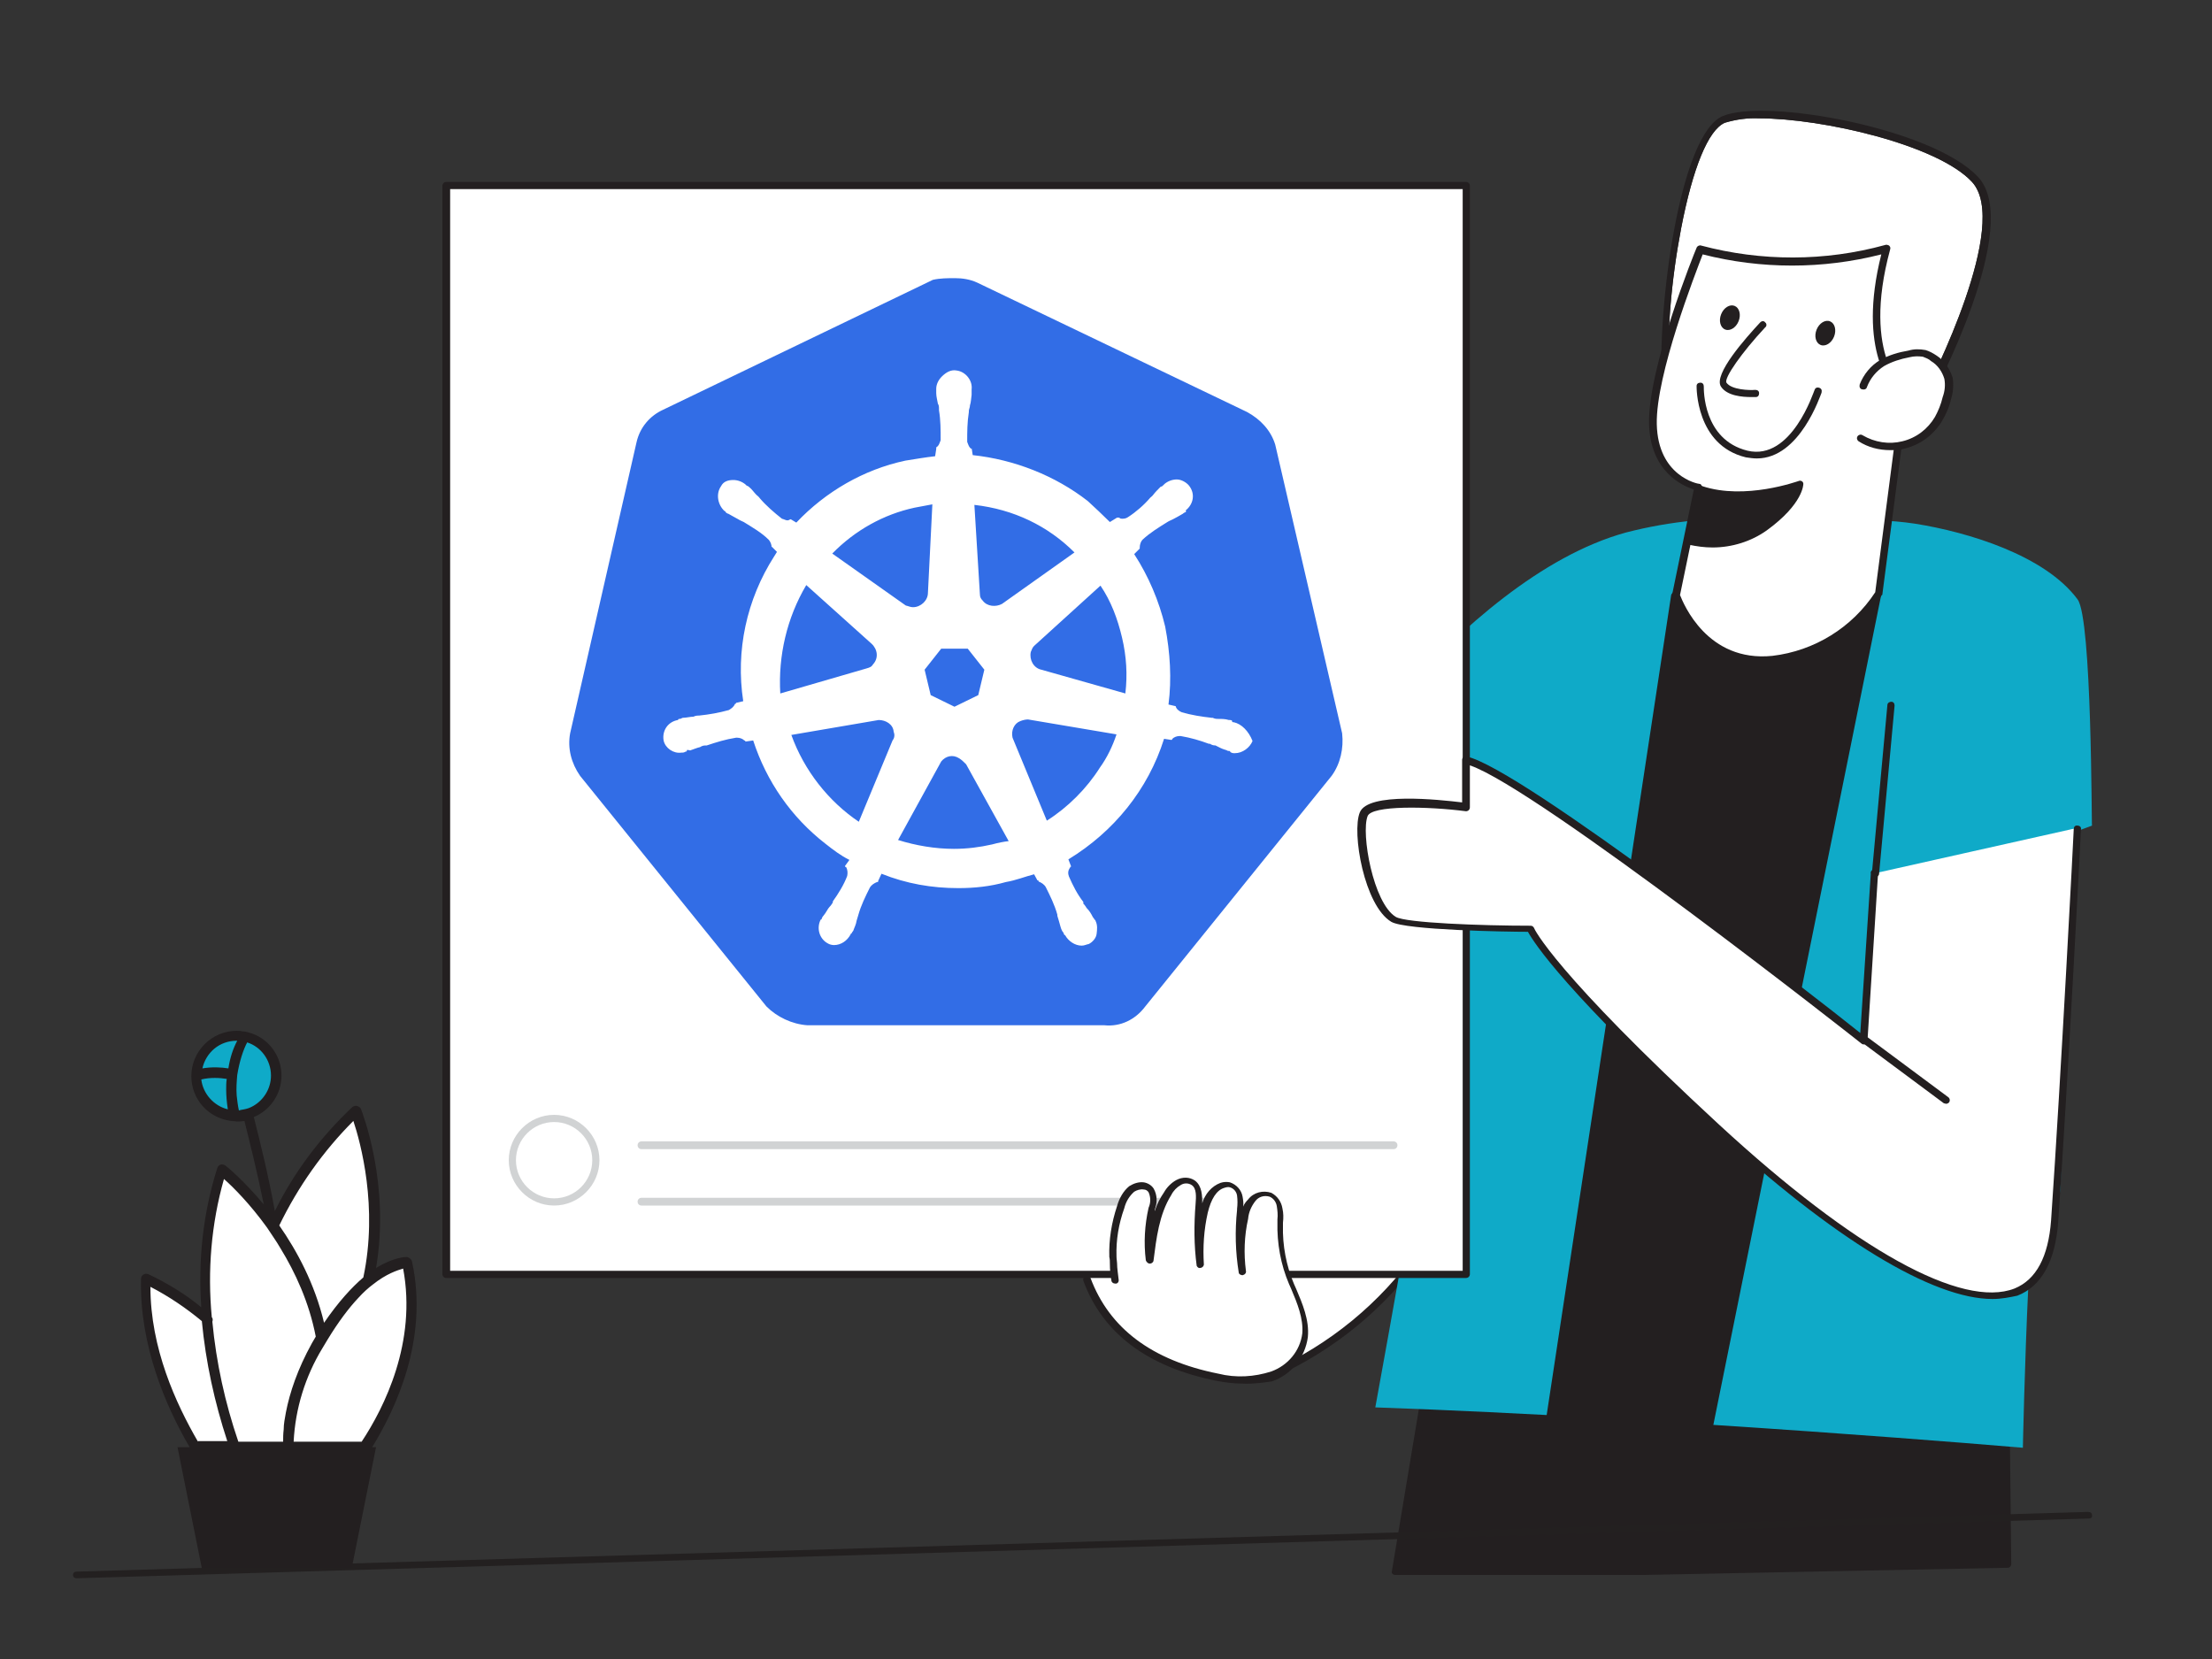 <?xml version="1.0" encoding="utf-8"?>
<!-- Generator: Adobe Illustrator 27.9.0, SVG Export Plug-In . SVG Version: 6.00 Build 0)  -->
<svg version="1.1" id="_240_share_flatline" xmlns="http://www.w3.org/2000/svg" xmlns:xlink="http://www.w3.org/1999/xlink"
	 x="0px" y="0px" viewBox="0 0 400 300" style="enable-background:new 0 0 400 300;" xml:space="preserve">
<rect x="0" y="0" width="400" height="300" fill="#333333" stroke="none"/>
<style type="text/css">
	.st0{fill:#FFFFFF;}
	.st1{fill:#231F20;}
	.st2{fill:#0FAAC8;}
	.st3{fill:#D1D3D4;}
	.st4{fill:none;}
	.st5{fill:#326DE6;}
	.st6{fill:#232020;}
	.st7{display:none;}
	.st8{display:inline;fill:#FFFFFF;}
	.st9{display:inline;fill:#231F20;}
	.st10{display:inline;fill:#0FAAC8;}
	.st11{display:inline;}
</style>
<g>
	<path class="st0" d="M318.1,21.4c-2.1-0.1-4.2,0.2-6.2,0.8c-3,1.3-5.8,8.2-7.9,19.1c-1.8,9.4-2.6,19-2.3,28.5
		c0.1,1.7,0.9,3.3,2.4,4.3c9.2,6.6,40.3-1.5,43.6-2.3c1.6-3,15.9-31.3,8.9-38.9C350.4,26.2,329.6,21.4,318.1,21.4z"/>
	<path class="st1" d="M316.4,77.9c-5.4,0-10.2-0.7-13-2.8c-1.8-1.2-2.8-3.1-2.9-5.2c-0.8-14.8,3.3-45.6,11-48.9s38,2.2,46.2,11
		s-8.1,39.4-8.8,40.7c-0.1,0.2-0.2,0.3-0.4,0.3C347.4,73.2,329.9,77.9,316.4,77.9z M318.1,21.4c-2.1-0.1-4.2,0.2-6.2,0.8
		c-3,1.3-5.8,8.2-7.9,19.1c-1.8,9.4-2.6,19-2.3,28.5c0.1,1.7,0.9,3.3,2.4,4.3c9.2,6.6,40.3-1.5,43.6-2.3c1.6-3,15.9-31.3,8.9-38.9
		C350.4,26.2,329.6,21.4,318.1,21.4z M348.3,72.3L348.3,72.3z"/>
	<path class="st0" d="M230.1,248.5c21.9-9.6,36.7-30.5,38.6-54.4l-21.7-23.3l-29.8,57.6"/>
	<path class="st1" d="M230.1,249.2c-0.4,0-0.7-0.3-0.7-0.7c0-0.3,0.2-0.5,0.4-0.6c21.5-9.6,36.1-30.1,38.1-53.5L247.1,172
		l-29.4,56.8c-0.2,0.3-0.6,0.4-0.9,0.2c-0.3-0.2-0.4-0.5-0.3-0.8l29.8-57.6c0.1-0.2,0.3-0.3,0.5-0.4c0.2,0,0.4,0,0.6,0.2l21.7,23.3
		c0.1,0.1,0.2,0.3,0.2,0.5c-2,24.1-17,45.1-39,54.9C230.2,249.2,230.1,249.2,230.1,249.2z"/>
	<polygon class="st1" points="297.4,284.2 363,282.9 362.1,200.2 265.7,203.7 252.3,284.2 	"/>
	<path class="st1" d="M297.4,284.8h-45.1c-0.2,0-0.4-0.1-0.5-0.2c-0.1-0.1-0.2-0.3-0.1-0.5l13.4-80.5c0-0.3,0.3-0.5,0.6-0.6
		l96.4-3.5c0.2,0,0.3,0.1,0.5,0.2c0.1,0.1,0.2,0.3,0.2,0.5l0.9,82.6c0,0.4-0.3,0.7-0.6,0.7c0,0,0,0,0,0L297.4,284.8L297.4,284.8z
		 M253,283.5h44.3l65-1.3l-0.9-81.3l-95.2,3.4L253,283.5z"/>
	<path class="st2" d="M375.7,108.4c-5.9-8-19.9-12.2-29.4-13.7c-9.1-1.4-18.2,0-27.4-0.8c-8.4-0.5-16.8,0.3-24.9,2.4
		c-30.5,8.4-58.9,52.7-58.9,52.7l31.1,1.6c0,0-4.5,32.6-17.5,103.9c54.1,1.9,117.1,7.3,117.1,7.3s0.3-14.9,1-29.6
		c4.9-4.6,4.7-11.8,5.6-16c1.2-5.4-1.2-64.3-1.2-64.3l7.1-2.6C378.2,149.4,378.3,111.9,375.7,108.4z"/>
	<polygon class="st1" points="302.9,107.6 279.2,263.7 307.5,266.6 339.8,107.3 	"/>
	<path class="st1" d="M307.5,267.2L307.5,267.2l-28.4-2.8c-0.2,0-0.3-0.1-0.5-0.2c-0.1-0.1-0.2-0.3-0.1-0.5l23.7-156.1
		c0.1-0.3,0.3-0.5,0.6-0.6l36.8-0.3c0.2,0,0.4,0.1,0.5,0.2c0.1,0.2,0.2,0.4,0.1,0.6l-32.2,159.2C308.1,267,307.8,267.2,307.5,267.2z
		 M280,263.1l27.1,2.7L338.9,108l-35.4,0.3L280,263.1z"/>
	<path class="st0" d="M307.1,88.1l-4.1,19.6c0,0,4.3,13,17.5,11.6c7.9-0.9,14.9-5.3,19.2-11.9l4.7-36c0,0-8.8-6.3-3.2-26.4
		c-11,3.1-22.7,3.1-33.7,0.2c0,0-8.8,21.5-8.6,31.5C299.1,86.5,307.1,88.1,307.1,88.1z"/>
	<path class="st1" d="M318.6,120c-12,0-16.2-12.1-16.2-12.2c0-0.1,0-0.2,0-0.4l3.9-18.9c-2-0.6-7.9-3.2-8.1-11.9
		c-0.2-10.1,8.2-30.9,8.6-31.8c0.1-0.3,0.5-0.5,0.8-0.4c10.9,2.9,22.4,2.9,33.3-0.1c0.2-0.1,0.5,0,0.7,0.1c0.2,0.2,0.3,0.4,0.2,0.7
		c-5.3,19.5,2.9,25.7,3,25.7c0.2,0.1,0.3,0.4,0.3,0.6l-4.7,36c0,0.1,0,0.2-0.1,0.2c-4.3,6.9-11.6,11.4-19.7,12.3
		C320,120,319.3,120,318.6,120z M303.8,107.6c0.6,1.5,4.9,12.2,16.7,11c7.6-0.9,14.4-5.1,18.6-11.5l4.6-35.4
		c-1.6-1.3-7.9-8.2-3.5-25.7c-10.6,2.7-21.7,2.7-32.3,0c-1.3,3.4-8.5,21.8-8.3,30.7c0.2,9.4,7.4,10.8,7.7,10.8
		c0.2,0,0.3,0.1,0.4,0.3c0.1,0.2,0.1,0.3,0.1,0.5L303.8,107.6z"/>
	<path class="st0" d="M337,69.7c0.7-1.7,1.9-3.1,3.4-4.1c1.5-0.8,3.1-1.4,4.8-1.6c0.9-0.2,1.8-0.3,2.8-0.1c0.6,0.2,1.2,0.5,1.7,0.9
		c1.3,0.9,2.2,2.2,2.6,3.6c0.2,1.2,0.1,2.5-0.3,3.7c-0.3,1.3-0.8,2.6-1.5,3.7c-2.9,4.8-9.1,6.4-13.9,3.6c-0.1,0-0.1-0.1-0.2-0.1"/>
	<path class="st1" d="M341.8,81.4c-2,0-4-0.5-5.7-1.6c-0.3-0.2-0.4-0.6-0.2-0.9c0.2-0.3,0.6-0.4,0.9-0.2c0,0,0,0,0,0
		c2.2,1.3,4.8,1.7,7.2,1.1c2.5-0.6,4.6-2.2,5.9-4.4c0.6-1.1,1.1-2.3,1.4-3.6c0.4-1.1,0.5-2.2,0.3-3.3c-0.4-1.3-1.2-2.5-2.4-3.2
		c-0.4-0.4-1-0.6-1.5-0.8c-0.8-0.1-1.6-0.1-2.4,0.1c-1.6,0.3-3.2,0.8-4.6,1.6c-1.4,0.9-2.5,2.2-3.1,3.8c-0.1,0.4-0.5,0.5-0.9,0.4
		c-0.4-0.1-0.5-0.5-0.4-0.9c0.7-1.8,2-3.4,3.7-4.4c1.6-0.9,3.3-1.4,5.1-1.7c1-0.3,2-0.3,3.1-0.1c0.7,0.2,1.4,0.6,2,1
		c1.4,0.9,2.4,2.4,2.9,4c0.2,1.3,0.1,2.7-0.3,3.9c-0.3,1.4-0.9,2.7-1.6,3.9c-1.5,2.5-3.9,4.3-6.7,5
		C343.5,81.4,342.7,81.4,341.8,81.4z"/>
	<path class="st1" d="M305.6,97.8c4.7,1.2,9.7,0.3,13.6-2.5c6.3-4.7,6.3-7.9,6.3-7.9s-9.7,3.8-17.9,1L305.6,97.8z"/>
	<path class="st1" d="M309.7,99c-1.5,0-2.9-0.2-4.3-0.5c-0.3-0.1-0.5-0.4-0.4-0.8l2-9.4c0-0.2,0.2-0.3,0.3-0.4
		c0.2-0.1,0.4-0.1,0.5,0c7.8,2.6,17.3-0.9,17.4-0.9c0.2-0.1,0.4-0.1,0.6,0c0.2,0.1,0.3,0.3,0.3,0.5c0,0.1,0,3.6-6.6,8.4
		C316.7,97.9,313.2,99,309.7,99z M306.3,97.4c4.3,0.9,8.8,0,12.5-2.5c3.9-2.8,5.2-5.1,5.7-6.3c-2.8,0.9-9.9,2.7-16.4,0.8L306.3,97.4
		z"/>
	<path class="st0" d="M318.9,58.8c0,0-8.3,8.8-7,10.8c1.3,2,5.9,1.7,5.9,1.7"/>
	<path class="st1" d="M316.7,71.8c-1.6,0-4.4-0.2-5.5-1.9c-1.4-2.2,4.5-8.8,7.1-11.6c0.3-0.3,0.7-0.3,0.9,0c0,0,0,0,0,0
		c0.3,0.2,0.3,0.7,0,0.9c0,0,0,0,0,0c-4.2,4.5-7.5,9.2-7,10c0.9,1.3,4.2,1.4,5.2,1.3c0.4,0,0.7,0.2,0.7,0.6c0,0.4-0.2,0.7-0.6,0.7
		c0,0,0,0,0,0C317.7,71.8,317.3,71.8,316.7,71.8z"/>
	<ellipse transform="matrix(0.373 -0.928 0.928 0.373 150.859 344.14)" class="st1" cx="330.2" cy="60.4" rx="2.3" ry="1.7"/>
	
		<ellipse transform="matrix(0.373 -0.928 0.928 0.373 142.652 326.336)" class="st1" cx="312.9" cy="57.6" rx="2.3" ry="1.7"/>
	<path class="st1" d="M317.7,82.9c-0.7,0-1.3-0.1-2-0.2c-9.1-2.2-8.9-12.8-8.9-12.9c0-0.4,0.3-0.6,0.7-0.6c0.4,0,0.6,0.3,0.6,0.7
		c0,0,0,0,0,0c0,0.4-0.2,9.6,7.9,11.6c8,1.9,12-10.8,12.1-10.9c0.1-0.4,0.4-0.6,0.8-0.5c0.4,0.1,0.6,0.4,0.5,0.8c0,0,0,0.1,0,0.1
		C329.2,71.4,325.5,82.9,317.7,82.9z"/>
	<rect x="80.7" y="33.6" class="st0" width="184.4" height="196.9"/>
	<path class="st1" d="M265.1,231.1H80.7c-0.4,0-0.7-0.3-0.7-0.7V33.6c0-0.4,0.3-0.7,0.7-0.7h184.4c0.4,0,0.7,0.3,0.7,0.7v196.8
		C265.8,230.8,265.5,231.1,265.1,231.1z M81.4,229.8h183.1V34.2H81.4V229.8z"/>
	<path class="st3" d="M252,207.8H116c-0.4,0-0.7-0.3-0.7-0.7c0-0.4,0.3-0.7,0.7-0.7h136c0.4,0,0.7,0.3,0.7,0.7
		C252.7,207.5,252.4,207.8,252,207.8z"/>
	<path class="st3" d="M218.2,218H116c-0.4,0-0.7-0.3-0.7-0.7c0-0.4,0.3-0.7,0.7-0.7h102.2c0.4,0,0.7,0.3,0.7,0.7
		C218.9,217.7,218.6,218,218.2,218z"/>
	<circle class="st0" cx="100.2" cy="209.8" r="7.6"/>
	<path class="st3" d="M100.2,218c-4.5,0-8.2-3.7-8.2-8.2c0-4.5,3.7-8.2,8.2-8.2c4.5,0,8.2,3.7,8.2,8.2c0,0,0,0,0,0
		C108.4,214.3,104.7,218,100.2,218z M100.2,202.9c-3.8,0-6.9,3.1-6.9,6.9s3.1,6.9,6.9,6.9s6.9-3.1,6.9-6.9c0,0,0,0,0,0
		C107.1,206,104,202.9,100.2,202.9z"/>
	<path class="st0" d="M201.8,231.1c-0.2-1.5-0.4-2.9-0.4-4.4c-0.1-3,0.4-6.1,1.4-9c0.3-1.3,1-2.4,2-3.3c1.1-0.8,2.6-0.7,3.5,0.2
		c0.5,1.1,0.6,2.3,0.1,3.4c-0.7,3-0.8,6.2-0.5,9.3c0.5-4.2,1-8.5,3.3-12c0.5-0.8,1.1-1.5,2-2c0.8-0.5,1.9-0.5,2.7,0
		c1.2,0.9,1.1,2.6,0.9,4c-0.4,3.7-0.3,7.4,0.2,11c-0.3-3.2,0-6.5,0.7-9.6c0.5-2.1,1.4-4.3,3.4-5c0.4-0.1,0.9-0.2,1.3-0.1
		c0.9,0.3,1.6,1.1,1.7,2.1c0.2,0.9,0.2,1.9,0,2.8c-0.4,3.7-0.3,7.4,0.3,11.1c-0.5-3.2-0.4-6.5,0.4-9.7c0.2-1.3,0.7-2.5,1.5-3.5
		c0.8-1,2.2-1.4,3.4-1c0.9,0.5,1.5,1.3,1.7,2.3c0.2,1,0.2,2,0.1,3c-0.1,3.7,0.6,7.5,2,10.9c1.2,2.9,2.7,6.1,2.4,9.3
		c-0.5,3.4-2.8,6.3-6.1,7.4c-3.2,1.1-6.7,1.3-9.9,0.5c-10.8-2.2-19.8-7.3-23.6-17.7"/>
	<path class="st1" d="M224.7,250.2c-1.6,0-3.1-0.2-4.7-0.5c-12.5-2.5-20.6-8.6-24.1-18.1c-0.1-0.4,0.1-0.8,0.4-0.9
		c0.4-0.1,0.8,0.1,0.9,0.4c3.4,9.1,11.1,14.9,23.1,17.3c3.2,0.8,6.5,0.6,9.6-0.4c3-1.1,5.2-3.7,5.6-6.9c0.2-2.7-0.9-5.4-2-8
		l-0.4-0.9c-1.5-3.5-2.2-7.4-2.1-11.2v-0.5c0.1-0.8,0-1.6-0.1-2.3c-0.1-0.8-0.6-1.5-1.3-1.8c-1-0.3-2,0-2.6,0.8
		c-0.7,0.9-1.2,2-1.3,3.2c-0.7,3.1-0.8,6.3-0.4,9.4c0.1,0.4-0.2,0.7-0.6,0.8c-0.3,0-0.7-0.2-0.7-0.5c-0.6-3.7-0.7-7.5-0.3-11.3v-0.2
		c0.1-0.8,0.1-1.6,0-2.4c-0.1-0.7-0.6-1.3-1.3-1.5c-0.3-0.1-0.7,0-1,0.1c-1.4,0.4-2.4,2-3,4.5c-0.7,3.1-0.9,6.2-0.7,9.4
		c-0.1,0.4-0.4,0.6-0.8,0.6c-0.2,0-0.4-0.2-0.5-0.4c-0.5-3.7-0.5-7.5-0.2-11.2c0.1-1.3,0.2-2.8-0.7-3.4c-0.6-0.4-1.4-0.4-2,0
		c-0.7,0.4-1.3,1-1.7,1.8c-2.2,3.5-2.7,7.9-3.2,11.8c0,0.3-0.3,0.6-0.7,0.6l0,0c-0.3,0-0.6-0.3-0.7-0.6c-0.4-3.2-0.2-6.4,0.5-9.5
		c0.4-0.9,0.4-1.9,0-2.8c-0.2-0.3-0.5-0.5-0.9-0.5c-0.6-0.1-1.2,0.1-1.7,0.4c-0.9,0.8-1.5,1.8-1.8,3c-1,2.8-1.5,5.7-1.4,8.7
		c0,0.5,0.1,0.9,0.1,1.2c0,1,0.2,2.1,0.3,3.1c0,0.4-0.3,0.7-0.7,0.6c-0.3,0-0.5-0.2-0.6-0.4c-0.2-1.1-0.3-2.1-0.3-3.2
		c0-0.4,0-0.8-0.1-1.2c-0.1-3.1,0.4-6.2,1.4-9.2c0.4-1.4,1.1-2.7,2.2-3.6c0.8-0.5,1.7-0.8,2.6-0.7c0.7,0.1,1.4,0.5,1.8,1.1
		c0.7,1.2,0.7,2.6,0.2,3.9c0,0.1,0,0.1,0,0.2c0.4-1.2,1-2.4,1.7-3.4c0.5-0.9,1.3-1.7,2.2-2.2c1.1-0.6,2.4-0.6,3.4,0.1
		c1.3,1,1.3,2.8,1.3,4.1c0.5-1.7,1.7-3.1,3.3-3.7c0.6-0.2,1.2-0.2,1.7-0.1c1.2,0.4,2.1,1.4,2.3,2.6c0.1,0.6,0.2,1.2,0.1,1.8
		c0.2-0.5,0.5-0.9,0.9-1.3c1-1.3,2.7-1.7,4.2-1.2c1.1,0.6,1.8,1.6,2,2.8c0.2,0.9,0.2,1.7,0.1,2.6v0.5c-0.1,3.6,0.6,7.3,2,10.6
		l0.4,0.9c1.1,2.6,2.4,5.6,2.1,8.7c-0.5,3.7-3,6.8-6.5,8C228.6,250,226.6,250.3,224.7,250.2z"/>
	<path class="st0" d="M339.1,157.9l-2,30.1c0,0-61.7-48.5-72-50.6v8.5c0,0-17.1-2.1-18.5,1.3c-1.4,3.4,1,16.4,5.4,19
		c2.6,1.6,24.8,1.7,24.8,1.7s3.1,7.7,33.7,35.8s59.3,43.2,61.1,16.8s4.1-70.8,4.1-70.8"/>
	<path class="st1" d="M360.3,234.9c-10.8,0-28.7-10.8-50.3-30.7c-26.9-24.8-32.6-33.7-33.7-35.7c-3.7,0-22.1-0.3-24.7-1.8
		c-4.9-2.9-7.2-16.2-5.7-19.8c1.5-3.7,14.3-2.3,18.5-1.8v-7.7c0-0.2,0.1-0.4,0.2-0.5c0.2-0.1,0.4-0.2,0.6-0.1c9.7,2,63,43.4,71.2,50
		l1.9-28.8c-0.1-0.4,0.2-0.7,0.5-0.8c0.4-0.1,0.7,0.2,0.8,0.5c0,0.1,0,0.2,0,0.4l-1.9,30.1c0,0.3-0.2,0.5-0.4,0.6
		c-0.2,0.1-0.5,0.1-0.7-0.1c-0.6-0.5-58.7-46.2-70.8-50.3v7.6c0,0.2-0.1,0.4-0.2,0.5c-0.1,0.1-0.3,0.2-0.5,0.2
		c-6.9-0.9-17.1-1.1-17.8,0.9c-1.2,3.1,1,15.7,5.1,18.2c1.8,1.1,15.6,1.6,24.4,1.6c0.3,0,0.5,0.2,0.6,0.4c0,0.1,3.6,8,33.5,35.6
		c24.5,22.6,43.9,33.3,53.4,29.6c3.9-1.6,6.1-5.7,6.6-12.3c1.8-26.1,4.1-70.4,4.1-70.8c0-0.4,0.3-0.7,0.7-0.6c0,0,0,0,0,0
		c0.4,0,0.7,0.3,0.6,0.7c0,0,0,0,0,0c0,0.4-2.3,44.8-4.1,70.8c-0.5,7.2-3,11.8-7.4,13.5C363.4,234.6,361.9,234.9,360.3,234.9z"/>
	<line class="st4" x1="337.1" y1="187.9" x2="351.9" y2="198.9"/>
	<path class="st1" d="M351.9,199.6c-0.1,0-0.3-0.1-0.4-0.1l-14.8-11c-0.3-0.2-0.4-0.7-0.1-1c0.2-0.3,0.6-0.4,0.9-0.1l14.8,11
		c0.3,0.2,0.4,0.7,0.1,1C352.3,199.5,352.1,199.6,351.9,199.6L351.9,199.6z"/>
	<path class="st1" d="M339.1,158.6L339.1,158.6c-0.4,0-0.6-0.4-0.6-0.7c0,0,0,0,0,0l2.8-30.4c0-0.4,0.4-0.6,0.7-0.6
		c0.4,0,0.6,0.3,0.6,0.7c0,0,0,0,0,0l-2.8,30.4C339.8,158.3,339.5,158.6,339.1,158.6C339.1,158.6,339.1,158.6,339.1,158.6z"/>
	<path id="path10349" class="st5" d="M230.6,80.4c-0.8-2.6-2.7-4.6-5.1-5.9l-48.8-23.4c-1.3-0.6-2.7-0.8-4-0.8s-2.7,0-4,0.3
		l-48.8,23.5c-2.4,1.1-4.2,3.2-4.8,5.9l-12,52.6c-0.5,2.7,0.2,5.4,1.8,7.7l33.7,41.7c1.9,1.9,4.6,3.2,7.4,3.4h53.7
		c2.9,0.3,5.6-1,7.4-3.4l33.7-41.7c1.6-2.2,2.2-5,1.9-7.7L230.6,80.4L230.6,80.4z"/>
	<path id="path10351" class="st0" d="M223.1,130.6L223.1,130.6c-0.2,0-0.3,0-0.3-0.2s-0.3-0.2-0.6-0.2c-0.6-0.2-1.3-0.2-1.9-0.2
		c-0.3,0-0.6,0-1-0.2h-0.2c-1.8-0.2-3.7-0.5-5.4-1c-0.5-0.2-1-0.6-1.1-1.1c0.2,0,0,0,0,0l0,0l-1.3-0.3c0.6-4.6,0.3-9.4-0.6-14.1
		c-1.1-4.6-3-9.1-5.6-13.1l1-1l0,0v-0.2c0-0.5,0.2-1.1,0.5-1.4c1.4-1.3,2.9-2.2,4.5-3.2l0,0c0.3-0.2,0.6-0.3,1-0.5
		c0.6-0.3,1.1-0.6,1.8-1c0.2-0.2,0.3-0.2,0.5-0.3c0.2-0.2,0-0.2,0-0.3l0,0c1.4-1.1,1.8-3,0.6-4.5c-0.5-0.6-1.4-1.1-2.2-1.1
		s-1.6,0.3-2.2,0.8l0,0l-0.2,0.2c-0.2,0.2-0.3,0.3-0.5,0.3c-0.5,0.5-1,1-1.3,1.4c-0.2,0.3-0.5,0.5-0.6,0.6l0,0
		c-1.1,1.3-2.6,2.6-4,3.5c-0.3,0.2-0.6,0.3-1,0.3c-0.2,0-0.5,0-0.6-0.2H202l-1.3,0.8c-1.3-1.3-2.7-2.6-4-3.8
		c-5.9-4.6-13.3-7.5-20.8-8.3l-0.2-1.3l0,0v0.2c-0.5-0.3-0.6-0.8-0.8-1.3c0-1.8,0-3.5,0.3-5.4v-0.2c0-0.3,0.2-0.6,0.2-1
		c0.2-0.6,0.2-1.3,0.3-1.9v-1l0,0c0.2-1.6-1.1-3.2-2.7-3.4c-1-0.2-1.9,0.3-2.7,1.1c-0.6,0.6-1,1.4-1,2.2l0,0v0.8
		c0,0.6,0.2,1.3,0.3,1.9c0.2,0.3,0.2,0.6,0.2,1v0.2c0.3,1.8,0.3,3.5,0.3,5.4c-0.2,0.5-0.3,1-0.8,1.3v0.3l0,0l-0.2,1.3
		c-1.8,0.2-3.5,0.5-5.4,0.8c-7.5,1.6-14.4,5.6-19.7,11.2l-1-0.6H143c-0.2,0-0.3,0.2-0.6,0.2c-0.3,0-0.6-0.2-1-0.3
		c-1.4-1.1-2.9-2.4-4-3.7l0,0c-0.2-0.3-0.5-0.5-0.6-0.6c-0.5-0.5-0.8-1-1.3-1.4c-0.2-0.2-0.3-0.2-0.5-0.3c-0.2-0.2-0.2-0.2-0.2-0.2
		l0,0c-0.6-0.5-1.4-0.8-2.2-0.8c-1,0-1.8,0.3-2.2,1.1c-1,1.4-0.6,3.4,0.6,4.5l0,0c0.2,0,0.2,0.2,0.2,0.2s0.3,0.3,0.5,0.3
		c0.5,0.3,1.1,0.6,1.8,1c0.3,0.2,0.6,0.3,1,0.5l0,0c1.6,1,3.2,1.9,4.5,3.2c0.3,0.3,0.6,1,0.5,1.4v-0.2l0,0l1,1
		c-0.2,0.3-0.3,0.5-0.5,0.8c-5,7.8-7,17.1-5.6,26.2l-1.3,0.3l0,0c0,0.2-0.2,0.2-0.2,0.2c-0.2,0.5-0.6,0.8-1.1,1.1
		c-1.8,0.5-3.5,0.8-5.4,1l0,0c-0.3,0-0.6,0-1,0.2c-0.6,0-1.3,0.2-1.9,0.2c-0.2,0-0.3,0.2-0.6,0.2c-0.2,0-0.2,0-0.3,0.2l0,0
		c-1.8,0.3-2.9,1.9-2.6,3.7l0,0c0.3,1.4,1.8,2.4,3.2,2.2c0.3,0,0.5,0,0.8-0.2l0,0c0.2,0,0.2,0,0.2-0.2s0.5,0,0.6,0
		c0.6-0.2,1.3-0.5,1.8-0.6c0.3-0.2,0.6-0.3,1-0.3h0.2c1.8-0.6,3.4-1.1,5.3-1.4h0.2c0.5,0,1,0.2,1.3,0.5c0.2,0,0.2,0.2,0.2,0.2l0,0
		l1.4-0.2c2.4,7.4,6.9,13.9,13.1,18.7c1.4,1.1,2.7,2.1,4.3,2.9l-0.8,1.1l0,0c0,0.2,0.2,0.2,0.2,0.2c0.3,0.5,0.3,1.1,0.2,1.6
		c-0.6,1.6-1.6,3.2-2.6,4.6v0.2c-0.2,0.3-0.3,0.5-0.6,0.8c-0.3,0.3-0.6,1-1.1,1.6c-0.2,0.2-0.2,0.3-0.3,0.5c0,0,0,0.2-0.2,0.2l0,0
		c-0.8,1.6-0.2,3.5,1.3,4.3c0.3,0.2,0.8,0.3,1.1,0.3c1.3,0,2.4-0.8,3-1.9l0,0c0,0,0-0.2,0.2-0.2c0-0.2,0.2-0.3,0.3-0.5
		c0.2-0.6,0.5-1.1,0.6-1.8l0.3-1l0,0c0.5-1.8,1.3-3.4,2.1-5c0.3-0.5,0.8-0.8,1.3-1c0.2,0,0.2,0,0.2-0.2l0,0l0.6-1.3
		c4.5,1.8,9.1,2.6,13.9,2.6c2.9,0,5.8-0.3,8.6-1.1c1.8-0.3,3.5-1,5.1-1.4l0.6,1.1l0,0c0.2,0,0.2,0,0.2,0.2c0.5,0.2,1,0.5,1.3,1
		c0.8,1.6,1.6,3.2,2.1,5v0.2l0.3,1c0.2,0.6,0.3,1.3,0.6,1.8c0.2,0.2,0.2,0.3,0.3,0.5c0,0,0,0.2,0.2,0.2l0,0c0.6,1.1,1.8,1.9,3,1.9
		c0.5,0,0.8-0.2,1.3-0.3c0.6-0.3,1.3-1,1.4-1.8s0.2-1.6-0.2-2.4l0,0c0-0.2-0.2-0.2-0.2-0.2c0-0.2-0.2-0.3-0.3-0.5
		c-0.3-0.6-0.6-1.1-1.1-1.6c-0.2-0.3-0.3-0.5-0.6-0.8v-0.3c-1.1-1.4-1.9-3-2.6-4.6c-0.2-0.5-0.2-1.1,0.2-1.6c0-0.2,0.2-0.2,0.2-0.2
		l0,0l-0.5-1.3c8.2-5,14.4-12.6,17.3-21.8l1.3,0.2l0,0c0.2,0,0.2-0.2,0.2-0.2c0.3-0.3,0.8-0.5,1.3-0.5h0.2c1.8,0.3,3.5,0.8,5.1,1.4
		h0.2c0.3,0.2,0.6,0.3,1,0.3c0.6,0.3,1.1,0.6,1.8,0.8c0.2,0,0.3,0.2,0.6,0.2c0.2,0,0.2,0,0.3,0.2l0,0c0.3,0.2,0.5,0.2,0.8,0.2
		c1.4,0,2.7-1,3.2-2.2C225.8,132.2,224.5,130.9,223.1,130.6L223.1,130.6z M176.9,125.7l-4.3,2.1l-4.3-2.1l-1.1-4.6l3-3.8h4.8l3,3.8
		L176.9,125.7z M202.9,115.3c0.8,3.4,1,6.7,0.6,10.1l-15.2-4.3l0,0c-1.4-0.3-2.2-1.8-1.9-3.2c0.2-0.5,0.3-0.8,0.6-1.1l12-10.9
		C200.9,108.7,202.1,111.9,202.9,115.3z M194.3,99.9l-13.1,9.3c-1.1,0.6-2.7,0.5-3.5-0.6c-0.3-0.3-0.5-0.6-0.5-1.1l-1-16.2
		C183.3,92.1,189.5,95.1,194.3,99.9C194.3,99.9,194.3,99.9,194.3,99.9z M165.4,91.8l3.2-0.6l-0.8,16l0,0c0,1.4-1.3,2.6-2.7,2.6
		c-0.5,0-0.8-0.2-1.3-0.3l-13.3-9.4C154.6,95.9,159.8,93,165.4,91.8z M145.8,105.8l11.8,10.6l0,0c1.1,1,1.3,2.6,0.3,3.7
		c-0.3,0.5-0.6,0.6-1.3,0.8l-15.5,4.5C140.7,118.6,142.3,111.7,145.8,105.8z M143.1,132.9l15.8-2.7c1.3,0,2.6,0.8,2.7,2.1
		c0.2,0.5,0.2,1.1-0.2,1.6l0,0l-6.1,14.7C149.8,144.9,145.4,139.3,143.1,132.9z M179.4,152.7c-2.2,0.5-4.5,0.8-6.9,0.8
		c-3.4,0-6.9-0.6-10.1-1.6l7.8-14.2c0.8-1,2.1-1.3,3.2-0.6c0.5,0.3,0.8,0.6,1.3,1.1l0,0l7.7,13.9
		C181.5,152.2,180.5,152.4,179.4,152.7z M198.9,138.8c-2.4,3.8-5.8,7.2-9.6,9.6l-6.2-15c-0.3-1.3,0.3-2.6,1.4-3
		c0.5-0.2,1-0.3,1.4-0.3l16,2.7C201.2,134.9,200.2,137,198.9,138.8z"/>
	<path class="st6" d="M377.7,274.6L13.9,285.4c-0.4,0-0.7-0.2-0.7-0.6s0.3-0.6,0.6-0.6l363.8-10.8c0.4,0,0.7,0.2,0.7,0.6
		C378.4,274.4,378.1,274.6,377.7,274.6z"/>
</g>
<g id="essentiel" class="st7">
	<path class="st8" d="M73.6,228.3c0,0-7.3-0.1-15.3,13.4l-0.1,0.1l0-0.1c-3.6-18.6-18.1-30.3-18.1-30.3c-2.7,8.8-3.6,18-2.6,27.1
		c-3.3-3-7.1-5.4-11.2-7.3c-0.3,11.9,4.5,22.9,8.9,30.3h14.5l0,0h2.5H58H66C70.1,255.3,76.6,242.5,73.6,228.3z"/>
	<path class="st9" d="M74.5,228.1c-0.1-0.4-0.5-0.8-0.9-0.8c-0.3,0-7.2,0-15,11.9c-4.2-17.4-17.4-28.2-18-28.6
		c-0.2-0.2-0.6-0.3-0.9-0.2c-0.3,0.1-0.5,0.3-0.6,0.6c-2.5,8.2-3.5,16.7-2.9,25.2c-2.9-2.4-6.2-4.4-9.6-6c-0.3-0.1-0.6-0.1-0.9,0.1
		c-0.3,0.2-0.4,0.5-0.4,0.8c-0.3,11.9,4.5,23.1,8.8,30.4h-2.2l4.4,21.9h27.1l4.4-21.9h-0.7C71.4,255,77.6,242.3,74.5,228.1z
		 M72.9,229.4c2.5,13.3-3.4,25.1-7.5,31.3h-6.8c-0.2-0.1-0.4-0.1-0.6-0.1h-4.9c0.3-6,2.1-11.7,5.2-16.8c0.3-0.5,0.6-1,0.9-1.5
		C65.3,231.9,70.9,229.8,72.9,229.4z M40.5,213.1c3.4,3.1,13.7,13.5,16.7,28.5l-0.7,1.2c-4.3,7.8-5.3,13.8-5.3,17.8h-8.1
		c-2.4-7-4-14.3-4.7-21.7c0.1-0.3,0.1-0.6-0.1-0.8C37.5,229.7,38.2,221.2,40.5,213.1z M36.5,239c0.7,7.4,2.3,14.7,4.7,21.7h-5.4
		c-4-6.9-8.6-16.9-8.6-28C30.6,234.4,33.7,236.5,36.5,239z"/>
</g>
<g id="fondamental">
	<g>
		<circle class="st2" cx="42.7" cy="194.5" r="7.2"/>
	</g>
	<path class="st0" d="M73.6,228.3c0,0-2.9-0.1-7,3.3c3.6-16.1-2.2-30.5-2.2-30.5c-6.3,5.9-11.3,13-14.9,20.8
		c-4.7-6.6-9.4-10.4-9.4-10.4c-2.7,8.8-3.6,18-2.6,27.1c-3.3-3-7.1-5.4-11.2-7.3c-0.3,11.9,4.5,22.9,8.9,30.3h14.5l0,0h2.5H58H66
		C70.1,255.3,76.6,242.5,73.6,228.3z"/>
	<path class="st1" d="M74.5,228.1c-0.1-0.4-0.5-0.7-0.9-0.8c-0.2,0-2.4,0-5.6,2c2.6-15.2-2.5-28.1-2.7-28.7
		c-0.1-0.3-0.4-0.5-0.7-0.6c-0.3-0.1-0.6,0-0.9,0.2c-5.7,5.4-10.5,11.7-14,18.8c-1.2-6.7-2.7-12.6-3.8-17c2.9-1.2,5-4.1,5-7.5
		c0-3.5-2.2-6.5-5.3-7.6c-0.6-0.2-1.2-0.4-1.8-0.4c-0.3-0.1-0.7-0.1-1-0.1c-4.5,0-8.2,3.7-8.2,8.2c0,4.2,3.1,7.6,7.2,8.1
		c0.3,0,0.7,0.1,1,0.1c0.5,0,0.9,0,1.4-0.1c1,4,2.3,9.2,3.5,15.1c-3.6-4.3-6.6-6.8-6.9-7c-0.3-0.2-0.6-0.3-0.9-0.2
		c-0.3,0.1-0.5,0.3-0.6,0.6c-2.6,8.2-3.5,16.7-2.9,25.2c-2.9-2.4-6.2-4.4-9.6-6c-0.3-0.1-0.6-0.1-0.9,0.1c-0.3,0.2-0.4,0.5-0.4,0.8
		c-0.3,11.9,4.5,23.1,8.8,30.4h-2.2l4.4,21.9h27.1l4.4-21.9h-0.7C71.4,255,77.6,242.3,74.5,228.1z M36.4,195.2
		c1.6-0.4,3.4-0.3,4.6-0.1c-0.1,0.6-0.1,1.3-0.1,1.9c0,1.1,0.1,2.3,0.3,3.6C38.7,200,36.7,197.8,36.4,195.2z M41.3,193.2
		C41.3,193.2,41.3,193.2,41.3,193.2c-1.2-0.2-3-0.3-4.7,0c0.3-1.4,1.1-2.7,2.2-3.6c1.1-0.9,2.5-1.4,4-1.4h0.1
		C42.2,189.5,41.6,191.2,41.3,193.2z M43.6,200.7c-0.1,0-0.3,0.1-0.4,0.1c-0.2-0.9-0.3-1.8-0.4-2.7c0,0,0,0,0,0
		c-0.1-1.3,0-2.5,0.1-3.7c0.4-2.5,1.1-4.6,1.8-5.9c2.5,0.8,4.3,3.2,4.3,6c0,2.5-1.5,4.7-3.6,5.7C44.8,200.5,44.2,200.6,43.6,200.7z
		 M63.9,202.7c1.3,3.9,4.5,15.6,1.8,28.3c-2.1,1.8-4.5,4.4-7.1,8.2c-1.7-7.1-4.9-13-8.1-17.6C53.9,214.6,58.4,208.2,63.9,202.7z
		 M35.8,260.7c-4-6.9-8.6-16.9-8.6-28c3.3,1.7,6.4,3.8,9.3,6.2c0.7,7.4,2.3,14.7,4.6,21.7H35.8z M51.7,255.4
		c-0.2,1.1-0.4,2.1-0.4,3.1c-0.1,0.8-0.1,1.5-0.1,2.2h-0.3H49h-5.9c-2.4-7-4-14.3-4.7-21.7c0.1-0.3,0.1-0.6-0.1-0.8
		c-0.8-8.4-0.1-16.9,2.2-25c1.6,1.4,4.7,4.5,7.8,8.8c0,0,0,0,0,0c0.4,0.6,0.8,1.2,1.2,1.8c0.4,0.6,0.8,1.2,1.2,1.9
		c2.7,4.4,5.2,9.8,6.4,16l-0.7,1.2C53.8,247.6,52.4,251.8,51.7,255.4C51.8,255.3,51.7,255.3,51.7,255.4z M53.1,260.7L53.1,260.7
		c0.3-6,2.1-11.8,5.2-16.9c0.3-0.5,0.6-1,0.9-1.5c2-3.3,3.9-5.8,5.6-7.6c0.9-1,1.8-1.8,2.6-2.4c2.5-2,4.5-2.6,5.5-2.9
		c2.5,13.3-3.4,25.1-7.5,31.3H53.1z"/>
</g>
<g id="expert" class="st7">
	<path class="st8" d="M73.6,228.3c0,0-2.9-0.1-7,3.3c3.6-16.1-2.2-30.5-2.2-30.5c-6.3,5.9-11.3,13-14.9,20.8
		c-4.7-6.6-9.4-10.4-9.4-10.4c-2.7,8.8-3.6,18-2.6,27.1c-3.3-3-7.1-5.4-11.2-7.3c-0.3,11.9,4.5,22.9,8.9,30.3h14.5l0,0h2.5H58h7.9
		C70.1,255.3,76.6,242.5,73.6,228.3z"/>
	<path class="st9" d="M74.5,228.1c-0.1-0.4-0.5-0.7-0.9-0.8c-0.2,0-2.4,0-5.6,2c2.6-15.2-2.5-28.1-2.7-28.7
		c-0.1-0.3-0.4-0.5-0.7-0.6c-0.3-0.1-0.6,0-0.9,0.2c-5.5,5.2-10.1,11.2-13.6,17.9c-1.7-12.8-5.1-26.5-11.5-38l-1.6,0.9
		c6.3,11.1,9.6,24.5,11.3,37l-0.7-0.5c-3.6-4.3-6.6-6.8-6.9-7c-0.3-0.2-0.6-0.3-0.9-0.2c-0.3,0.1-0.5,0.3-0.6,0.6
		c-2.6,8.2-3.5,16.7-2.9,25.2c-2.9-2.4-6.2-4.4-9.6-6c-0.3-0.1-0.6-0.1-0.9,0.1c-0.3,0.2-0.4,0.5-0.4,0.8
		c-0.3,11.9,4.5,23.1,8.8,30.4h-2.2l4.4,21.9h27.1l4.4-21.9h-0.7C71.4,255,77.6,242.3,74.5,228.1z M63.9,202.7
		c1.3,3.9,4.5,15.6,1.8,28.3c-2.1,1.8-4.5,4.4-7.1,8.2c-1.7-7-4.9-13-8.1-17.6c0,0,0,0,0,0c0,0,0,0,0,0
		C53.9,214.6,58.4,208.2,63.9,202.7z M35.8,260.7c-4-6.9-8.6-16.9-8.6-28c3.3,1.7,6.4,3.8,9.3,6.2c0.7,7.4,2.3,14.7,4.6,21.7H35.8z
		 M51.7,255.4c-0.2,1.1-0.4,2.1-0.4,3.1c-0.1,0.8-0.1,1.5-0.1,2.2h-0.5h-1.9h-5.7c-2.4-7-4-14.3-4.7-21.7c0.1-0.3,0.1-0.6-0.1-0.8
		c-0.8-8.4-0.1-16.9,2.2-25c1.6,1.4,4.7,4.5,7.8,8.8c0,0,0,0,0,0c0.2,0.2,0.3,0.4,0.5,0.7c0.3,0.4,0.5,0.7,0.8,1.1
		c0.4,0.6,0.8,1.2,1.2,1.9c0.1,0.1,0.1,0.2,0.2,0.3c2.6,4.4,5.1,9.7,6.2,15.7l-0.7,1.2C53.8,247.6,52.4,251.8,51.7,255.4
		C51.8,255.3,51.7,255.3,51.7,255.4z M53.1,260.7L53.1,260.7c0.3-6,2.1-11.8,5.2-16.9c0.3-0.5,0.6-1,0.9-1.5c2-3.3,3.9-5.8,5.6-7.6
		c0.9-1,1.8-1.8,2.6-2.4c2.5-2,4.5-2.6,5.5-2.9c2.5,13.3-3.4,25.1-7.5,31.3H53.1z"/>
	<path class="st10" d="M61.3,180.7c0-1.4-3.2-2.6-7.7-3.1c4-2.1,6.5-4.5,6-5.8c-0.6-1.3-4.1-1.2-8.6,0.1c3-3.6,4.5-6.8,3.4-7.8
		c-1-1-4.2,0.4-7.7,3.3c1.3-4.3,1.5-7.8,0.1-8.4c-1.3-0.6-3.8,2-6,6.1c-0.4-4.6-1.7-8-3.1-8c-1.4,0-2.6,3.2-3.1,7.7
		c-2.1-4-4.5-6.5-5.8-6c-1.3,0.6-1.2,4.1,0.1,8.6c-3.6-3-6.8-4.5-7.8-3.4c-1,1,0.4,4.2,3.3,7.7c-4.3-1.3-7.8-1.5-8.4-0.1
		c-0.6,1.3,2,3.8,6.1,6c-4.6,0.4-8,1.7-8,3.1c0,1.4,3.2,2.6,7.7,3.1c-4,2.1-6.5,4.5-6,5.8c0.6,1.3,4.1,1.2,8.6-0.1
		c-3,3.6-4.5,6.8-3.4,7.8c1,1,4.2-0.4,7.7-3.3c-1.3,4.3-1.5,7.8-0.1,8.4c1.3,0.6,3.8-2,6-6.1c0.4,4.6,1.7,8,3.1,8
		c1.4,0,2.6-3.2,3.1-7.7c2.1,4,4.5,6.5,5.8,6c1.3-0.6,1.2-4.1-0.1-8.6c3.6,3,6.8,4.5,7.8,3.4c1-1-0.4-4.2-3.3-7.7
		c4.3,1.3,7.8,1.5,8.4,0.1c0.6-1.3-2-3.8-6.1-6C58,183.4,61.3,182.1,61.3,180.7z"/>
	<g class="st11">
		<g>
			<g>
				<path class="st1" d="M16.9,171.9c0.1-0.2,0.6-0.4,1.6-0.4c1.2,0,3,0.2,5.4,1c-0.7-0.8-1.3-1.6-1.8-2.4c-3.4-0.7-6.2-0.6-6.9,1.1
					c-0.7,1.7,1.3,3.8,4.2,5.8c1-0.2,1.9-0.3,3-0.4C18.4,174.4,16.7,172.4,16.9,171.9z"/>
			</g>
			<g>
				<path class="st1" d="M28.5,158c-1.7,0.7-1.8,3.6-1.1,7c0.8,0.5,1.6,1.2,2.4,1.8c-1.2-4.3-1.1-6.9-0.6-7.1c0,0,0.1,0,0.1,0
					c0.6,0,2.5,1.7,4.5,5.4c0.1-1,0.2-2,0.4-3C32.2,159.2,30.1,157.3,28.5,158z"/>
			</g>
			<g>
				<path class="st1" d="M47.2,158.1c-1.3-0.5-2.8,0.3-4.6,2.6c-0.4,0.5-0.8,1-1.2,1.6c0.2,0.9,0.3,1.9,0.4,2.9
					c0.7-1.3,1.5-2.5,2.2-3.4c1.4-1.7,2.2-2,2.4-2c0,0,0,0,0,0c0.1,0,0.6,0.7,0.3,3.1c-0.1,1.2-0.4,2.5-0.8,3.9
					c0.8-0.7,1.6-1.3,2.4-1.8c0.1-0.7,0.2-1.3,0.3-1.8C48.9,160.3,48.5,158.6,47.2,158.1z"/>
			</g>
			<g>
				<path class="st1" d="M60.4,171.4c-0.7-1.7-3.5-1.8-7-1.1c-0.5,0.8-1.2,1.6-1.8,2.4c4.3-1.3,6.9-1.1,7.1-0.6
					c0.2,0.5-1.5,2.4-5.3,4.5c1,0.1,2,0.2,2.9,0.4C59.2,175.1,61.1,173,60.4,171.4z"/>
			</g>
			<g>
				<path class="st1" d="M56.1,184.3c-1,0.2-2,0.3-3,0.4c3.9,2.2,5.7,4.1,5.5,4.6c-0.2,0.5-2.7,0.7-6.9-0.6c0.7,0.8,1.2,1.6,1.8,2.4
					c1.2,0.3,2.4,0.4,3.4,0.4c1.7,0,3-0.4,3.4-1.5C61,188.4,59.1,186.3,56.1,184.3z"/>
			</g>
			<g>
				<path class="st1" d="M48.1,196.2c-0.8-0.6-1.6-1.2-2.4-1.9c1.3,4.3,1.1,7,0.6,7.2c-0.5,0.2-2.4-1.5-4.5-5.3c-0.1,1-0.2,2-0.4,3
					c1.6,2.5,3.4,4.2,4.9,4.2c0.3,0,0.5,0,0.7-0.1C48.7,202.6,48.8,199.7,48.1,196.2z"/>
			</g>
			<g>
				<path class="st1" d="M33.7,195.9c-2.2,4-4.2,5.7-4.7,5.5c-0.5-0.2-0.7-2.7,0.6-6.9c-0.8,0.7-1.6,1.3-2.4,1.8
					c-0.7,3.3-0.5,6.1,1.1,6.8c0.2,0.1,0.5,0.1,0.7,0.1c1.6,0,3.4-1.8,5.1-4.4C33.9,198,33.8,197,33.7,195.9z"/>
			</g>
			<g>
				<path class="st1" d="M16.8,189.2c-0.2-0.5,1.5-2.4,5.3-4.5c-1-0.1-2-0.2-2.9-0.4c-2.9,1.9-4.8,4-4.1,5.6
					c0.4,1.1,1.8,1.5,3.5,1.5c1,0,2.3-0.1,3.6-0.4c0.6-0.8,1.2-1.6,1.9-2.4C19.7,189.9,17,189.7,16.8,189.2z"/>
			</g>
		</g>
		<g>
			<path class="st1" d="M62.2,180.6c0-2.9-6.6-4.2-12.7-4.2c-0.5,0-1.1,0-1.6,0c0.4-0.4,0.8-0.7,1.2-1.1c4.3-4.3,8-9.9,6-12
				c-2.1-2.1-7.7,1.7-12,6c-0.4,0.4-0.8,0.8-1.1,1.2c0-0.5,0-1.1,0-1.6c0-6.1-1.3-12.7-4.2-12.7c-2.9,0-4.2,6.6-4.2,12.7
				c0,0.5,0,1.1,0,1.6c-0.4-0.4-0.7-0.8-1.1-1.2c-4.3-4.3-9.9-8.1-12-6c-2.1,2.1,1.7,7.7,6,12c0.4,0.4,0.8,0.8,1.2,1.1
				c-0.5,0-1.1,0-1.6,0c-6.1,0-12.7,1.3-12.7,4.2c0,2.9,6.6,4.2,12.7,4.2c0.5,0,1.1,0,1.6,0c-0.4,0.4-0.8,0.7-1.2,1.1
				c-4.3,4.3-8.1,9.9-6,12c0.4,0.4,0.9,0.6,1.6,0.6c2.6,0,6.9-3.1,10.4-6.6c0.4-0.4,0.8-0.8,1.1-1.2c0,0.5,0,1.1,0,1.6
				c0,6.1,1.3,12.7,4.2,12.7c2.9,0,4.2-6.6,4.2-12.7c0-0.5,0-1.1,0-1.6c0.4,0.4,0.7,0.8,1.1,1.2c3.5,3.5,7.8,6.6,10.4,6.6
				c0.6,0,1.2-0.2,1.6-0.6c2.1-2.1-1.7-7.6-6-12c-0.4-0.4-0.8-0.8-1.2-1.1c0.5,0,1.1,0,1.6,0C55.6,184.9,62.2,183.6,62.2,180.6z
				 M45.6,182.8c-2.2-0.2-3.9-0.6-5-1c1.1,0.5,2.6,1.4,4.3,2.8c0.9,0.7,1.9,1.6,2.9,2.7c5,5,6.5,8.9,6,9.3c-0.5,0.5-4.4-1-9.3-6
				c-1-1-1.9-2-2.7-2.9c-1.3-1.6-2.2-3.1-2.8-4.1c0.4,1.2,0.8,2.8,1,4.9c0.1,1.2,0.2,2.5,0.2,3.9c0,7-1.7,10.8-2.4,10.8
				c-0.7,0-2.4-3.8-2.4-10.8c0-1.5,0.1-2.8,0.2-3.9c0.2-2,0.5-3.6,0.9-4.8c-0.6,1.1-1.4,2.4-2.7,4c-0.7,0.9-1.6,1.9-2.7,2.9
				c-5,5-8.9,6.5-9.3,6c-0.5-0.5,1-4.4,6-9.3c1-1,2-1.9,2.9-2.7c1.7-1.4,3.1-2.3,4.2-2.8c-1.2,0.4-2.8,0.8-5,1
				c-1.2,0.1-2.5,0.2-4,0.2c-7,0-10.8-1.7-10.8-2.4c0-0.7,3.8-2.4,10.8-2.4c1.5,0,2.8,0.1,4,0.2c2.2,0.2,3.8,0.6,5,1
				c-0.2-0.1-0.5-0.3-0.8-0.4c-1.1-0.6-2.2-1.4-3.4-2.4c-1-0.8-2-1.7-3-2.7c-5-5-6.5-8.9-6-9.3c0.1-0.1,0.1-0.1,0.3-0.1
				c1.1,0,4.6,1.7,9,6.1c1,1,1.9,2,2.7,2.9c1.3,1.6,2.2,3.1,2.8,4.1c-0.4-1.2-0.8-2.8-1-4.9c-0.1-1.2-0.2-2.5-0.2-3.9
				c0-7,1.7-10.8,2.4-10.8c0.7,0,2.4,3.8,2.4,10.8c0,1.5-0.1,2.8-0.2,3.9c-0.2,2.2-0.6,3.8-1,5c0.5-1.1,1.4-2.5,2.8-4.2
				c0.7-0.9,1.6-1.9,2.7-3c4.4-4.4,7.9-6.1,9-6.1c0.1,0,0.3,0,0.3,0.1c0.5,0.5-1,4.4-6,9.3c-1,1-2,1.9-3,2.7c-1.2,1-2.3,1.8-3.4,2.4
				c-0.3,0.2-0.6,0.3-0.8,0.4c1.2-0.4,2.8-0.8,5-1c1.2-0.1,2.5-0.2,4-0.2c7,0,10.8,1.7,10.8,2.4c0,0.7-3.8,2.4-10.8,2.4
				C48.1,183,46.7,183,45.6,182.8z"/>
		</g>
	</g>
	<g class="st11">
		<circle class="st0" cx="37.8" cy="180.7" r="4.6"/>
		<path class="st1" d="M37.8,186.2c-1.8,0-3.6-0.9-4.7-2.6c-1.7-2.6-0.9-6,1.7-7.7c2.6-1.7,6-0.9,7.7,1.7v0c1.7,2.6,0.9,6-1.7,7.7
			C39.9,186,38.8,186.2,37.8,186.2z M37.8,177c-0.7,0-1.4,0.2-2,0.6c-1.7,1.1-2.2,3.4-1.1,5.1c1.1,1.7,3.4,2.2,5.1,1.1
			c1.7-1.1,2.2-3.4,1.1-5.1l0,0C40.2,177.6,39,177,37.8,177z"/>
	</g>
</g>
</svg>
